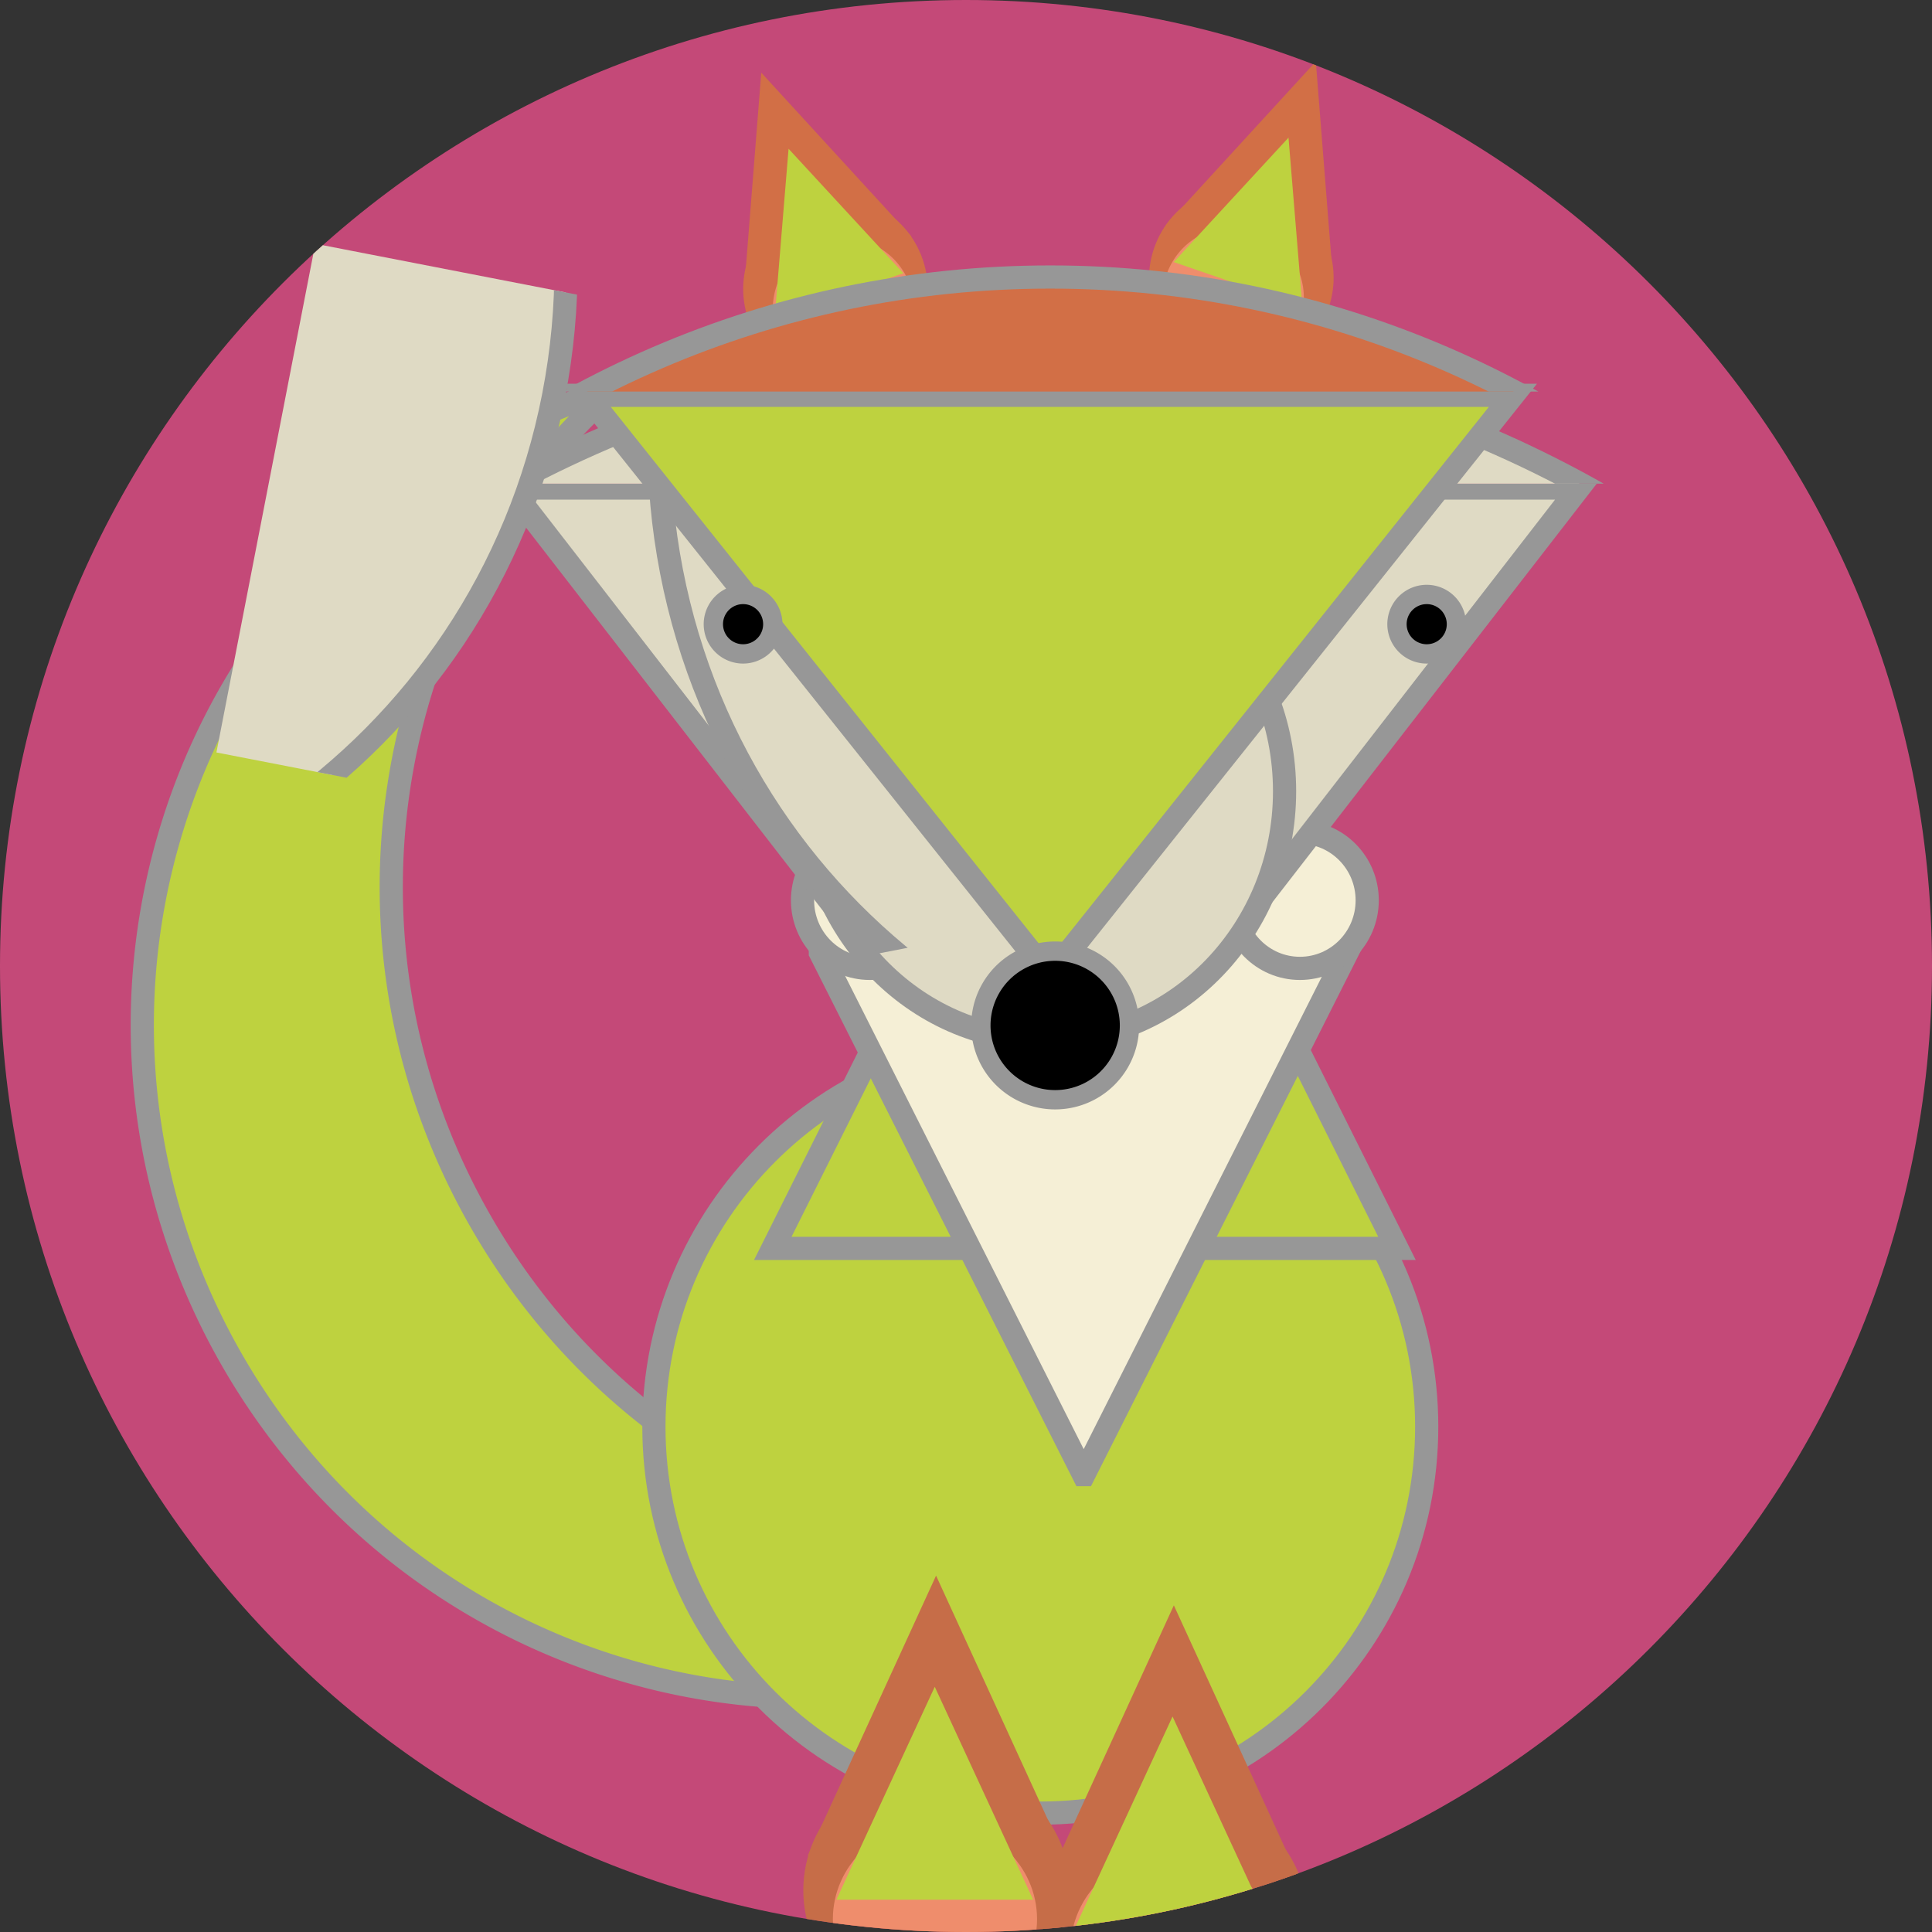 <svg xmlns="http://www.w3.org/2000/svg" width="65" height="65" viewBox="0 0 65 65"><rect x="0" y="0" width="65" height="65" fill="#333333" stroke="none"/><defs><clipPath id="qvoia"><path d="M32.5 65C50.45 65 65 50.45 65 32.5S50.45 0 32.5 0 0 14.55 0 32.5 14.55 65 32.5 65z"/></clipPath><clipPath id="qvoib"><path d="M27.21 28.43h18.704v21.572H27.21z"/></clipPath><clipPath id="qvoic"><path d="M16.83 16.27h38.026v16.172H16.83z"/></clipPath><clipPath id="qvoid"><path d="M14 3h45v13.272H14z"/></clipPath><clipPath id="qvoie"><path d="M20.9 11.9h9.506v17.435H20.9z"/></clipPath><clipPath id="qvoif"><path d="M40.35 11.98h9.506v17.435H40.35z"/></clipPath><clipPath id="qvoig"><path d="M17 2h39v11.174H17z"/></clipPath></defs><g><g><g><path fill="#e84f89" fill-opacity=".8" d="M32.5 65C50.45 65 65 50.45 65 32.5S50.45 0 32.5 0 0 14.55 0 32.5 14.55 65 32.5 65z"/></g><g clip-path="url(#qvoia)"><g transform="rotate(-29 21 34.5)"><path fill="#bed23f" d="M4 37.601C4 25.163 14.002 15.08 26.34 15.08c1.644 0 3.246.179 4.79.519C21.091 17.809 13.577 26.82 13.577 37.6c0 10.781 7.514 19.793 17.551 22.003a22.25 22.25 0 0 1-4.789.518C14.002 60.122 4 50.04 4 37.602z"/><path fill="none" stroke="#979797" stroke-miterlimit="50" stroke-width=".78" d="M4 37.601C4 25.163 14.002 15.08 26.34 15.08c1.644 0 3.246.179 4.79.519C21.091 17.809 13.577 26.82 13.577 37.6c0 10.781 7.514 19.793 17.551 22.003a22.25 22.25 0 0 1-4.789.518C14.002 60.122 4 50.04 4 37.602z"/></g><g><path fill="#bed23f" d="M35 61c7.18 0 13-5.82 13-13s-5.82-13-13-13-13 5.82-13 13 5.82 13 13 13z"/><path fill="none" stroke="#979797" stroke-miterlimit="50" stroke-width=".78" d="M35 61c7.18 0 13-5.82 13-13s-5.82-13-13-13-13 5.82-13 13 5.82 13 13 13z"/></g><g><path fill="#bed23f" d="M36.5 21L47 42H26z"/><path fill="none" stroke="#979797" stroke-miterlimit="50" stroke-width=".78" d="M36.5 21v0L47 42v0H26v0z"/></g><g><g><g/><g clip-path="url(#qvoib)"><path fill="#f5efd6" d="M36.46 49.621L46.678 29.35H26.24z"/><path fill="none" stroke="#979797" stroke-miterlimit="50" stroke-width=".78" d="M36.46 49.621v0L46.678 29.35v0H26.24v0z"/></g></g><g><path fill="#f5efd6" d="M29.264 32.58c1.25 0 2.264-1.025 2.264-2.29 0-1.265-1.014-2.29-2.264-2.29C28.014 28 27 29.025 27 30.29c0 1.265 1.014 2.29 2.264 2.29z"/><path fill="none" stroke="#979797" stroke-miterlimit="50" stroke-width=".78" d="M29.264 32.58c1.25 0 2.264-1.025 2.264-2.29 0-1.265-1.014-2.29-2.264-2.29C28.014 28 27 29.025 27 30.29c0 1.265 1.014 2.29 2.264 2.29z"/></g><g><path fill="#f5efd6" d="M43.734 32.58c1.25 0 2.264-1.025 2.264-2.29 0-1.265-1.014-2.29-2.264-2.29-1.25 0-2.264 1.025-2.264 2.29 0 1.265 1.014 2.29 2.264 2.29z"/><path fill="none" stroke="#979797" stroke-miterlimit="50" stroke-width=".78" d="M43.734 32.58c1.25 0 2.264-1.025 2.264-2.29 0-1.265-1.014-2.29-2.264-2.29-1.25 0-2.264 1.025-2.264 2.29 0 1.265 1.014 2.29 2.264 2.29z"/></g></g><g><g><g/><g clip-path="url(#qvoic)"><path fill="#dfdac4" d="M35.136 39.621L53.113 16.42H17.16z"/><path fill="none" stroke="#979797" stroke-miterlimit="50" stroke-width=".78" d="M35.136 39.621v0L53.113 16.42v0H17.16v0z"/></g></g><g><path fill="#dfdac4" d="M35.184 35.002c4.437 0 8.034-3.752 8.034-8.381 0-4.629-3.597-8.381-8.034-8.381-4.437 0-8.034 3.752-8.034 8.381 0 4.629 3.597 8.38 8.034 8.38z"/><path fill="none" stroke="#979797" stroke-miterlimit="50" stroke-width=".78" d="M35.184 35.002c4.437 0 8.034-3.752 8.034-8.381 0-4.629-3.597-8.381-8.034-8.381-4.437 0-8.034 3.752-8.034 8.381 0 4.629 3.597 8.38 8.034 8.38z"/></g><g><g/><g clip-path="url(#qvoid)"><path fill="#dfdac4" d="M35.161 93.79c21.64 0 39.182-18.377 39.182-41.045C74.343 30.076 56.8 11.7 35.16 11.7 13.522 11.7-4.02 30.076-4.02 52.745c0 22.668 17.542 41.044 39.181 41.044z"/><path fill="none" stroke="#979797" stroke-miterlimit="50" stroke-width=".78" d="M35.161 93.79c21.64 0 39.182-18.377 39.182-41.045C74.343 30.076 56.8 11.7 35.16 11.7 13.522 11.7-4.02 30.076-4.02 52.745c0 22.668 17.542 41.044 39.181 41.044z"/></g></g></g><g transform="rotate(-11 42 12)"><g/><g clip-path="url(#qvoie)"><path fill="#dfdac4" d="M43.552 37.584c12.141 0 21.983-9.938 21.983-22.197 0-12.26-9.842-22.197-21.983-22.197-12.14 0-21.982 9.938-21.982 22.197 0 12.259 9.842 22.197 21.982 22.197z"/><path fill="none" stroke="#979797" stroke-miterlimit="50" stroke-width=".78" d="M43.552 37.584c12.141 0 21.983-9.938 21.983-22.197 0-12.26-9.842-22.197-21.983-22.197-12.14 0-21.982 9.938-21.982 22.197 0 12.259 9.842 22.197 21.982 22.197z"/></g></g><g transform="scale(-1 1) rotate(-11 0 324.062)"><g/><g clip-path="url(#qvoif)"><path fill="#dfdac4" d="M62.992 37.664c12.141 0 21.983-9.938 21.983-22.197 0-12.26-9.842-22.197-21.983-22.197-12.14 0-21.982 9.938-21.982 22.197 0 12.259 9.842 22.197 21.982 22.197z"/><path fill="none" stroke="#979797" stroke-miterlimit="50" stroke-width=".78" d="M62.992 37.664c12.141 0 21.983-9.938 21.983-22.197 0-12.26-9.842-22.197-21.983-22.197-12.14 0-21.982 9.938-21.982 22.197 0 12.259 9.842 22.197 21.982 22.197z"/></g></g><g transform="rotate(-19 28.5 7.5)"><g><g><path fill="#d26f46" d="M27.402 12.616c1.714 0 3.103-1.4 3.103-3.128 0-1.728-1.39-3.128-3.103-3.128-1.713 0-3.102 1.4-3.102 3.128 0 1.727 1.389 3.128 3.102 3.128z"/></g><g><path fill="#d26f46" d="M27.415 1.78L30.4 8.64h-5.97z"/></g></g><g><g><path fill="#ef8d6c" d="M27.445 12.566a2.376 2.376 0 0 0 2.375-2.378 2.376 2.376 0 0 0-2.375-2.378 2.376 2.376 0 0 0-2.375 2.378 2.376 2.376 0 0 0 2.375 2.378z"/></g><g><path fill="#bed23f" d="M27.45 4.5l2.289 5.215H25.16z"/></g></g></g><g transform="scale(-1 1) rotate(-19 0 261.47)"><g><g><path fill="#d26f46" d="M42.592 12.626c1.714 0 3.103-1.4 3.103-3.128 0-1.728-1.39-3.128-3.103-3.128-1.713 0-3.102 1.4-3.102 3.128 0 1.727 1.389 3.128 3.102 3.128z"/></g><g><path fill="#d26f46" d="M42.595 1.79l2.985 6.86h-5.97z"/></g></g><g><g><path fill="#ef8d6c" d="M42.635 12.585a2.376 2.376 0 0 0 2.375-2.377 2.376 2.376 0 0 0-2.375-2.378 2.376 2.376 0 0 0-2.375 2.378 2.376 2.376 0 0 0 2.375 2.377z"/></g><g><path fill="#bed23f" d="M42.63 4.51l2.289 5.215H40.34z"/></g></g></g><g><g><g><path fill="#bed23f" d="M35.32 32.833L50.9 13.3H19.74z"/><path fill="none" stroke="#979797" stroke-miterlimit="50" stroke-width=".78" d="M35.32 32.833v0L50.9 13.3v0H19.74v0z"/></g></g><g><g/><g clip-path="url(#qvoig)"><path fill="#d26f46" d="M35.337 78.43c18.754 0 33.957-15.47 33.957-34.555 0-19.084-15.203-34.555-33.957-34.555S1.38 24.791 1.38 43.875c0 19.085 15.203 34.556 33.957 34.556z"/><path fill="none" stroke="#979797" stroke-miterlimit="50" stroke-width=".78" d="M35.337 78.43c18.754 0 33.957-15.47 33.957-34.555 0-19.084-15.203-34.555-33.957-34.555S1.38 24.791 1.38 43.875c0 19.085 15.203 34.556 33.957 34.556z"/></g></g></g><g><path d="M48 22a1 1 0 1 0 0-2 1 1 0 0 0 0 2z"/><path fill="none" stroke="#979797" stroke-miterlimit="50" stroke-width=".65" d="M48 22a1 1 0 1 0 0-2 1 1 0 0 0 0 2z"/></g><g><path d="M25 22a1 1 0 1 0 0-2 1 1 0 0 0 0 2z"/><path fill="none" stroke="#979797" stroke-miterlimit="50" stroke-width=".65" d="M25 22a1 1 0 1 0 0-2 1 1 0 0 0 0 2z"/></g><g><path d="M35.5 37a2.5 2.5 0 1 0 0-5 2.5 2.5 0 0 0 0 5z"/><path fill="none" stroke="#979797" stroke-miterlimit="50" stroke-width=".65" d="M35.5 37a2.5 2.5 0 1 0 0-5 2.5 2.5 0 0 0 0 5z"/></g><g transform="matrix(-1 0 0 1 63 0)"><g><g><path fill="#c66d48" d="M31.487 67.894c2.478 0 4.487-1.924 4.487-4.297 0-2.373-2.01-4.297-4.487-4.297-2.478 0-4.487 1.924-4.487 4.297 0 2.373 2.009 4.297 4.487 4.297z"/></g><g><path fill="#c66d48" d="M31.507 53.01l4.318 9.424H27.19z"/></g></g><g><g><path fill="#ef8d6c" d="M31.545 67.833c1.897 0 3.434-1.463 3.434-3.267 0-1.804-1.537-3.266-3.434-3.266-1.897 0-3.435 1.462-3.435 3.266s1.538 3.267 3.435 3.267z"/></g><g><path fill="#bed23f" d="M31.551 56.75l3.31 7.164H28.24z"/></g></g></g><g transform="matrix(-1 0 0 1 79 0)"><g><g><path fill="#c66d48" d="M39.487 68.894c2.478 0 4.487-1.924 4.487-4.297 0-2.373-2.01-4.297-4.487-4.297-2.478 0-4.487 1.924-4.487 4.297 0 2.373 2.009 4.297 4.487 4.297z"/></g><g><path fill="#c66d48" d="M39.507 54.01l4.318 9.424H35.19z"/></g></g><g><g><path fill="#ef8d6c" d="M39.545 68.833c1.897 0 3.434-1.463 3.434-3.267 0-1.804-1.537-3.266-3.434-3.266-1.897 0-3.435 1.462-3.435 3.266s1.538 3.267 3.435 3.267z"/></g><g><path fill="#bed23f" d="M39.551 57.75l3.31 7.164H36.24z"/></g></g></g></g></g></g></svg>